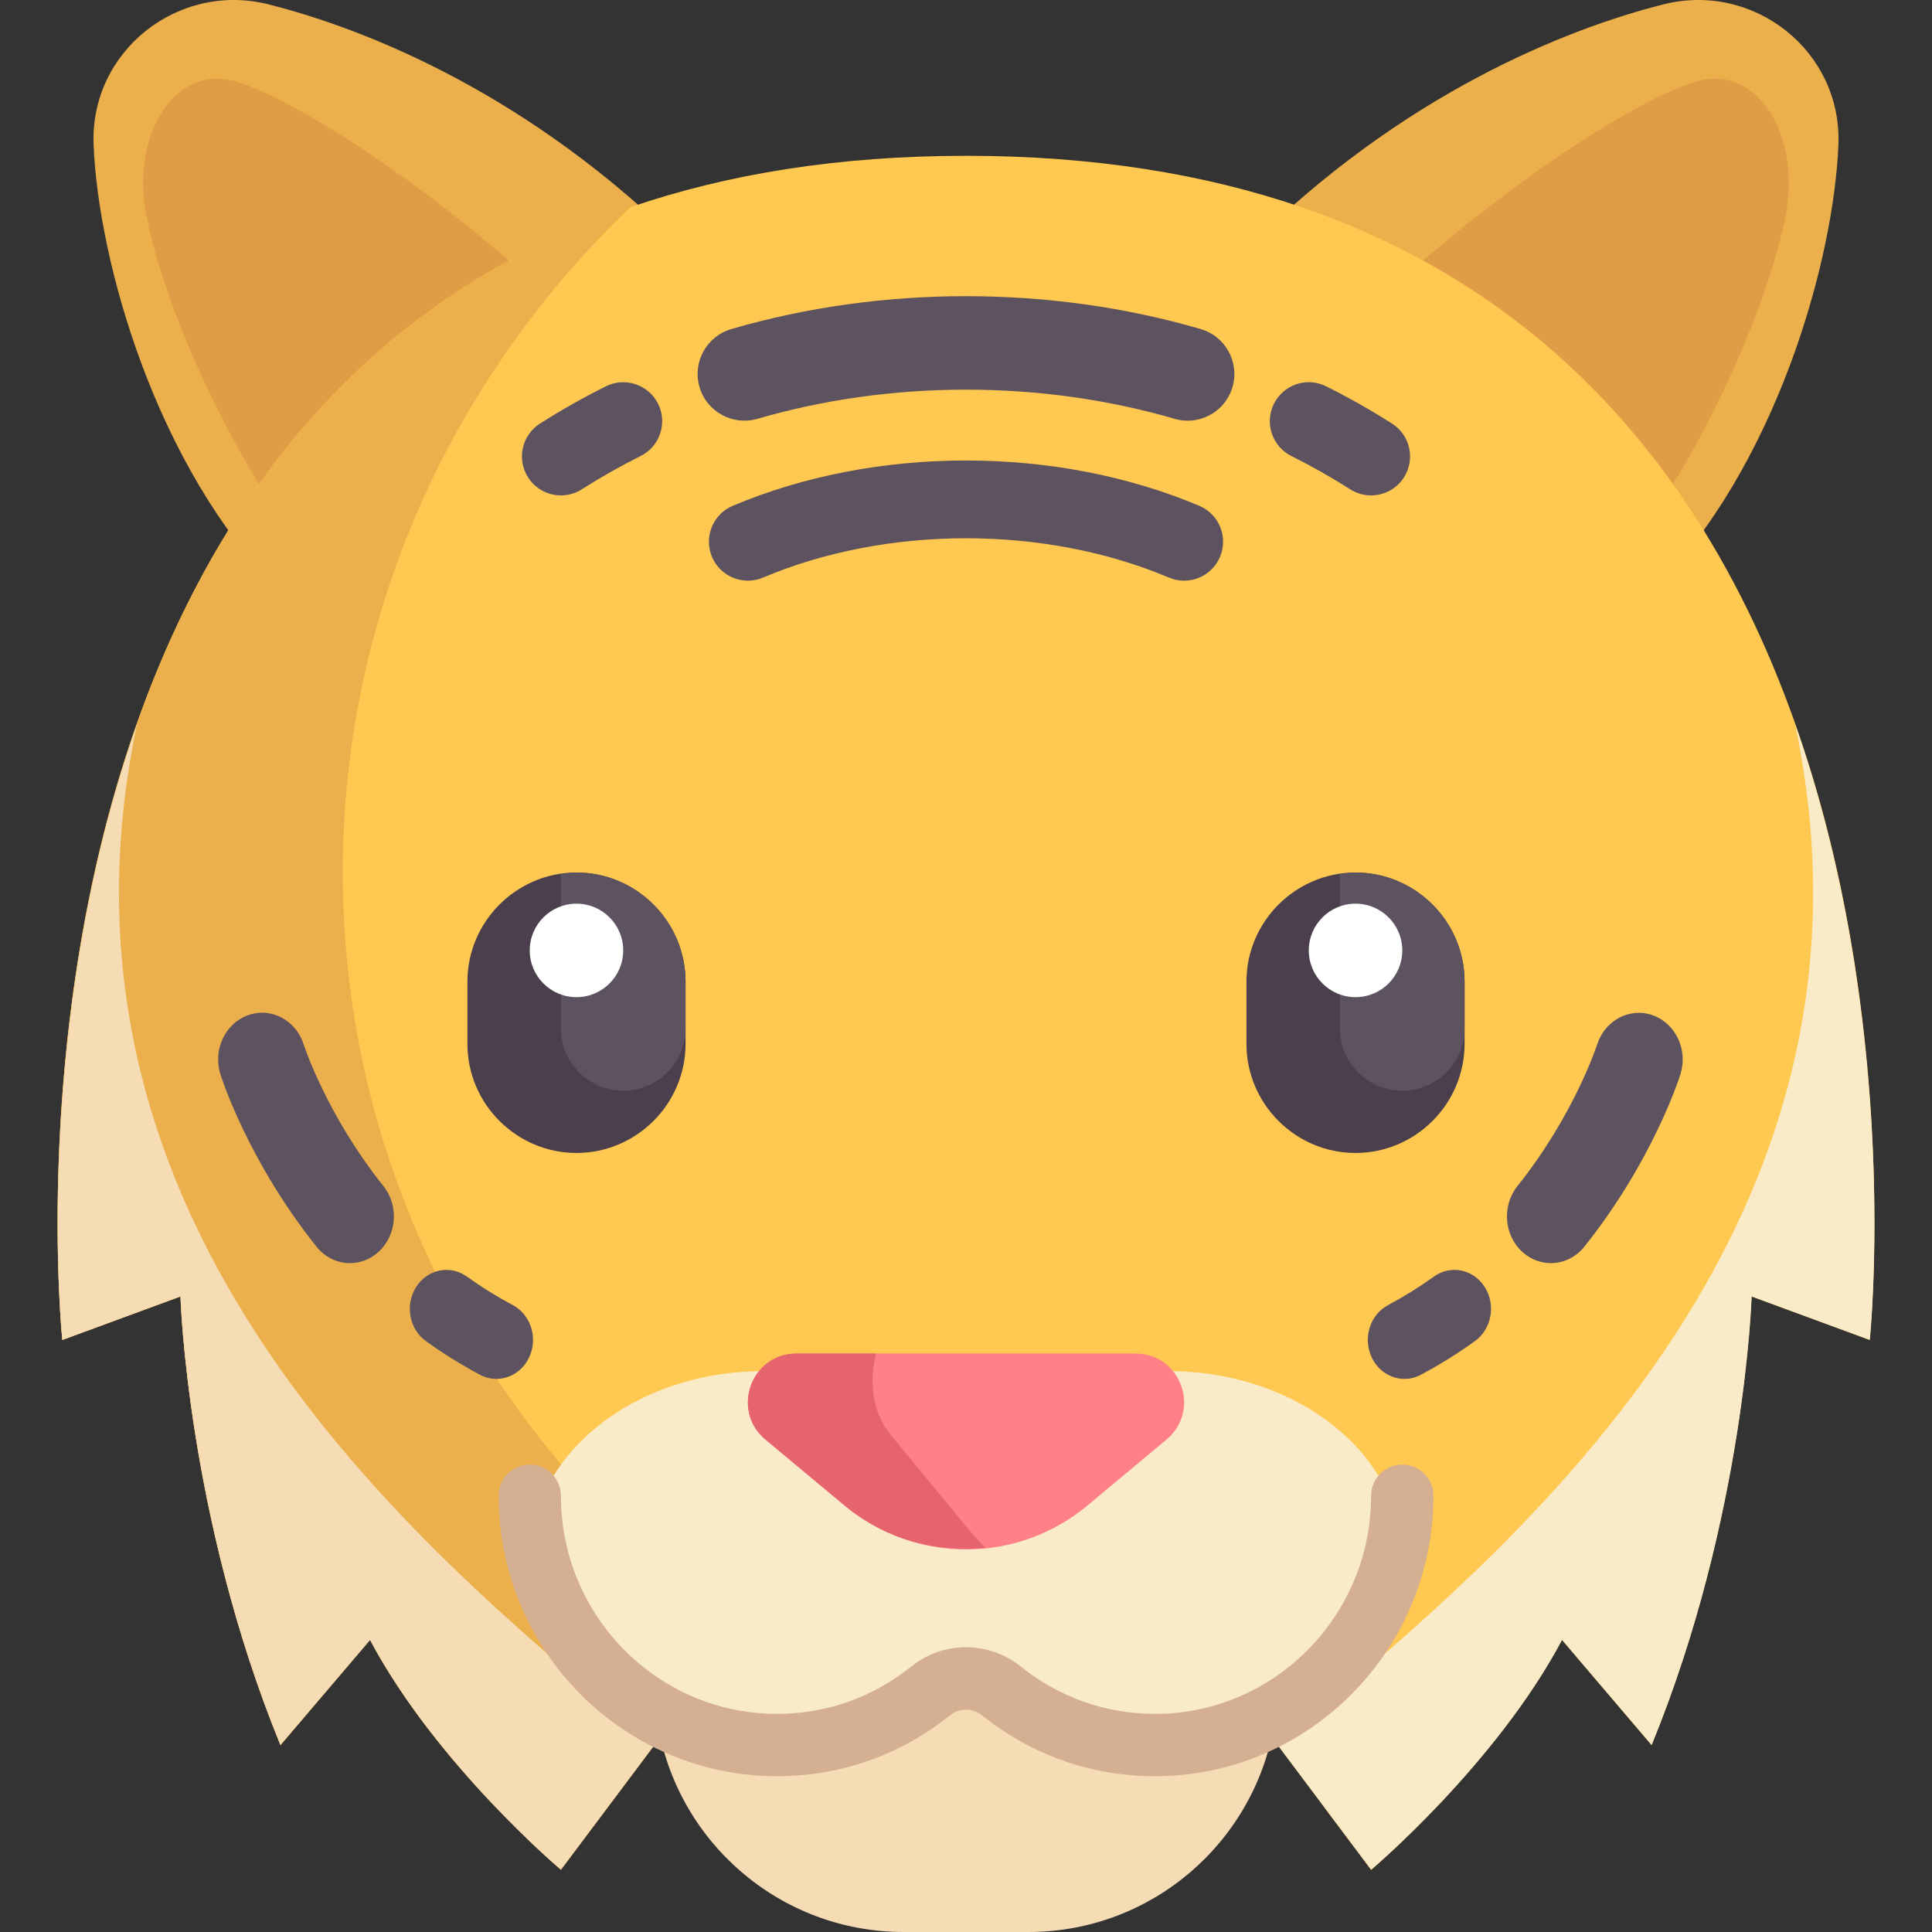 <?xml version="1.0" encoding="iso-8859-1"?>
<!-- Generator: Adobe Illustrator 19.0.0, SVG Export Plug-In . SVG Version: 6.00 Build 0)  -->
<svg version="1.1" id="Capa_1" xmlns="http://www.w3.org/2000/svg" xmlns:xlink="http://www.w3.org/1999/xlink" x="0px" y="0px"
	 viewBox="0 0 511.999 511.999" style="enable-background:new 0 0 511.999 511.999;" xml:space="preserve">
<rect x="0" y="0" width="511.999" height="511.999" fill="#333333" stroke="none"/>
<path style="fill:#EBAF4B;" d="M440.822,1.159c24.009-6.059,47.346,12.423,46.374,37.166
	c-1.206,30.716-16.487,85.546-49.519,118.579L330.323,66.065C371.613,24.774,415.224,7.62,440.822,1.159z"/>
<path style="fill:#E19C46;" d="M356.444,88.167c37.96-37.616,80.591-64.159,94.891-67.004c14.681-2.92,25.772,14.679,21.982,35.341
	c-4.421,24.106-23.178,66.993-44.861,92.596L356.444,88.167z"/>
<path style="fill:#EBAF4B;" d="M71.178,1.159C47.169-4.9,23.832,13.582,24.803,38.325c1.206,30.716,16.487,85.546,49.519,118.579
	l107.355-90.839C140.387,24.774,96.776,7.62,71.178,1.159z"/>
<path style="fill:#E19C46;" d="M155.556,88.167c-37.96-37.616-80.591-64.159-94.891-67.004
	c-14.681-2.92-25.772,14.679-21.982,35.341c4.421,24.106,23.178,66.993,44.861,92.596L155.556,88.167z"/>
<path style="fill:#FFC850;" d="M256,41.29c-272.516,0-239.484,313.806-239.484,313.806l31.312-11.527
	c0,0,1.72,58.323,26.494,118.882l23.742-27.871c17.548,33.032,50.581,60.903,50.581,60.903l24.774-33.032H338.58l24.774,33.032
	c0,0,33.032-27.871,50.581-60.903l23.742,27.871c24.774-60.559,26.494-118.882,26.494-118.882l31.312,11.527
	C495.484,355.097,528.516,41.29,256,41.29z"/>
<g>
	<path style="fill:#EBAF4B;" d="M90.839,231.226c0-68.979,29.155-131.35,76.16-176.268
		C-8.708,115.301,16.516,355.097,16.516,355.097l31.312-11.527c0,0,1.72,58.323,26.494,118.882l23.742-27.871
		c17.548,33.032,50.581,60.903,50.581,60.903l24.774-33.032h81.511C158.966,426.703,90.839,336.69,90.839,231.226z"/>
	<path style="fill:#EBAF4B;" d="M350.893,478.868l12.462,16.615c0,0,8.731-7.386,19.587-19.016
		C372.451,477.902,361.754,478.705,350.893,478.868z"/>
</g>
<path style="fill:#F5DCB4;" d="M36.328,191.86C7.909,272.367,16.516,355.097,16.516,355.097l31.312-11.527
	c0,0,1.72,58.323,26.494,118.882l23.742-27.871c17.548,33.032,50.581,60.903,50.581,60.903l24.774-33.032
	C120.845,417.388,6.84,331.321,36.328,191.86z"/>
<path style="fill:#FAEBC8;" d="M475.705,191.86c28.419,80.507,19.811,163.237,19.811,163.237l-31.312-11.527
	c0,0-1.72,58.323-26.494,118.882l-23.742-27.871c-17.548,33.032-50.581,60.903-50.581,60.903l-24.774-33.032
	C391.188,417.388,505.192,331.321,475.705,191.86z"/>
<path style="fill:#F5DCB4;" d="M256,437.677l-81.719,18.952c5.111,31.401,32.358,55.37,65.203,55.37h33.032
	c32.709,0,59.867-23.772,65.139-54.981L256,437.677z"/>
<g>
	<path style="fill:#5D5360;" d="M131.545,365.423c-1.455,0-2.941-0.351-4.328-1.093c-4.95-2.633-9.779-5.633-14.342-8.923
		c-4.442-3.194-5.602-9.609-2.6-14.331c2.994-4.734,9.028-5.96,13.471-2.766c3.866,2.782,7.952,5.323,12.144,7.552
		c4.798,2.552,6.739,8.75,4.344,13.851C138.534,363.331,135.108,365.423,131.545,365.423z"/>
	<path style="fill:#5D5360;" d="M92.748,334.742c-3.305,0-6.58-1.484-8.884-4.371c-18.14-22.734-25.167-44.754-25.455-45.677
		c-2.032-6.492,1.258-13.508,7.361-15.669c6.072-2.185,12.682,1.327,14.721,7.806c0.144,0.452,6.163,18.754,21.127,37.508
		c4.162,5.218,3.563,13.032-1.342,17.46C98.084,333.774,95.409,334.742,92.748,334.742z"/>
	<path style="fill:#5D5360;" d="M372.197,365.423c-3.563,0-6.989-2.093-8.687-5.71c-2.395-5.101-0.455-11.298,4.344-13.851
		c4.192-2.23,8.278-4.77,12.144-7.552c4.435-3.194,10.469-1.968,13.471,2.766c3.002,4.722,1.842,11.137-2.6,14.331
		c-4.563,3.29-9.392,6.29-14.342,8.923C375.138,365.069,373.652,365.423,372.197,365.423z"/>
	<path style="fill:#5D5360;" d="M410.994,334.742c-2.661,0-5.337-0.968-7.527-2.944c-4.905-4.427-5.503-12.242-1.342-17.46
		c15.078-18.895,21.074-37.331,21.127-37.516c2.077-6.464,8.657-9.94,14.744-7.77c6.087,2.177,9.37,9.165,7.338,15.641
		c-0.288,0.923-7.315,22.944-25.455,45.677C417.574,333.258,414.299,334.742,410.994,334.742z"/>
	<path style="fill:#5D5360;" d="M148.653,131.286c-3.403,0-6.742-1.681-8.71-4.766c-3.065-4.806-1.661-11.19,3.145-14.258
		c5.581-3.56,11.452-6.883,17.468-9.883c5.089-2.54,11.306-0.472,13.847,4.633c2.54,5.101,0.468,11.298-4.637,13.843
		c-5.363,2.673-10.597,5.637-15.565,8.81C152.484,130.762,150.556,131.286,148.653,131.286z"/>
	<path style="fill:#5D5360;" d="M313.798,153.887c-1.339,0-2.702-0.262-4.016-0.819c-32.839-13.895-74.726-13.895-107.564,0
		c-5.266,2.214-11.306-0.234-13.532-5.488c-2.218-5.25,0.234-11.306,5.484-13.528c37.903-16.024,85.758-16.024,123.661,0
		c5.25,2.222,7.702,8.278,5.484,13.528C321.645,151.52,317.823,153.887,313.798,153.887z"/>
	<path style="fill:#5D5360;" d="M363.347,131.286c-1.903,0-3.823-0.524-5.548-1.621c-4.968-3.173-10.202-6.137-15.565-8.81
		c-5.105-2.544-7.177-8.742-4.637-13.843c2.54-5.109,8.75-7.19,13.847-4.633c6.016,3,11.887,6.323,17.468,9.883
		c4.806,3.069,6.21,9.452,3.145,14.258C370.089,129.605,366.75,131.286,363.347,131.286z"/>
	<path style="fill:#5D5360;" d="M314.742,111.488c-1.153,0-2.315-0.161-3.476-0.5c-35.339-10.298-75.194-10.298-110.532,0
		c-6.548,1.911-13.444-1.847-15.363-8.423c-1.911-6.569,1.863-13.444,8.427-15.359c39.839-11.621,84.564-11.621,124.403,0
		c6.565,1.915,10.339,8.79,8.427,15.359C325.048,107.976,320.105,111.488,314.742,111.488z"/>
</g>
<path style="fill:#4B3F4E;" d="M152.774,305.548L152.774,305.548c-15.897,0-28.903-13.006-28.903-28.903v-16.516
	c0-15.897,13.006-28.903,28.903-28.903l0,0c15.897,0,28.903,13.006,28.903,28.903v16.516
	C181.677,292.542,168.671,305.548,152.774,305.548z"/>
<path style="fill:#5D5360;" d="M152.774,231.226c-1.413,0-2.769,0.221-4.129,0.419v40.871c0,9.121,7.395,16.516,16.516,16.516
	c9.122,0,16.516-7.395,16.516-16.516v-12.387C181.677,244.232,168.671,231.226,152.774,231.226z"/>
<circle style="fill:#FFFFFF;" cx="152.77" cy="251.87" r="12.387"/>
<path style="fill:#4B3F4E;" d="M359.226,305.548L359.226,305.548c-15.897,0-28.903-13.006-28.903-28.903v-16.516
	c0-15.897,13.006-28.903,28.903-28.903l0,0c15.897,0,28.903,13.006,28.903,28.903v16.516
	C388.129,292.542,375.123,305.548,359.226,305.548z"/>
<path style="fill:#5D5360;" d="M359.226,231.226c-1.413,0-2.769,0.221-4.129,0.419v40.871c0,9.121,7.395,16.516,16.516,16.516
	c9.122,0,16.516-7.395,16.516-16.516v-12.387C388.129,244.232,375.122,231.226,359.226,231.226z"/>
<circle style="fill:#FFFFFF;" cx="359.23" cy="251.87" r="12.387"/>
<path style="fill:#FAEBC8;" d="M309.677,363.355c-22.977,0-42.987,10.034-53.677,24.9c-10.691-14.866-30.7-24.9-53.677-24.9
	c-34.206,0-61.935,22.183-61.935,49.548s27.729,49.548,61.935,49.548c22.977,0,42.987-10.034,53.677-24.9
	c10.691,14.866,30.7,24.9,53.677,24.9c34.206,0,61.935-22.183,61.935-49.548C371.613,385.538,343.884,363.355,309.677,363.355z"/>
<path style="fill:#FF8087;" d="M202.876,381.513l20.915,17.437c18.657,15.555,45.764,15.555,64.421,0l20.914-17.437
	c9.265-7.725,3.863-22.807-8.2-22.807c-26.711,0-63.138,0-89.849-0.001C199.012,358.706,193.61,373.788,202.876,381.513z"/>
<path style="fill:#E6646E;" d="M256.823,405.483l-20.915-25.41c-4.755-5.777-5.626-14.363-3.738-21.367c-7.42,0-14.553,0-21.094,0
	c-12.063,0-17.465,15.082-8.2,22.807l20.915,17.437c10.743,8.957,24.276,12.582,37.396,11.224
	C259.693,408.724,258.227,407.19,256.823,405.483z"/>
<path style="fill:#D4AF91;" d="M306.097,470.71c-16.831,0-32.694-5.581-45.855-16.133c-2.5-2-5.992-2-8.476,0
	c-13.169,10.552-29.032,16.133-45.863,16.133c-40.677,0-73.774-33.343-73.774-74.323c0-4.56,3.694-8.258,8.258-8.258
	s8.258,3.698,8.258,8.258c0,31.875,25.685,57.806,57.258,57.806c13.04,0,25.323-4.323,35.532-12.504
	c8.565-6.879,20.556-6.879,29.137,0c10.202,8.181,22.484,12.504,35.524,12.504c31.573,0,57.258-25.931,57.258-57.806
	c0-4.56,3.694-8.258,8.258-8.258c4.565,0,8.258,3.698,8.258,8.258C379.871,437.367,346.774,470.71,306.097,470.71z"/>
<g>
</g>
<g>
</g>
<g>
</g>
<g>
</g>
<g>
</g>
<g>
</g>
<g>
</g>
<g>
</g>
<g>
</g>
<g>
</g>
<g>
</g>
<g>
</g>
<g>
</g>
<g>
</g>
<g>
</g>
</svg>
